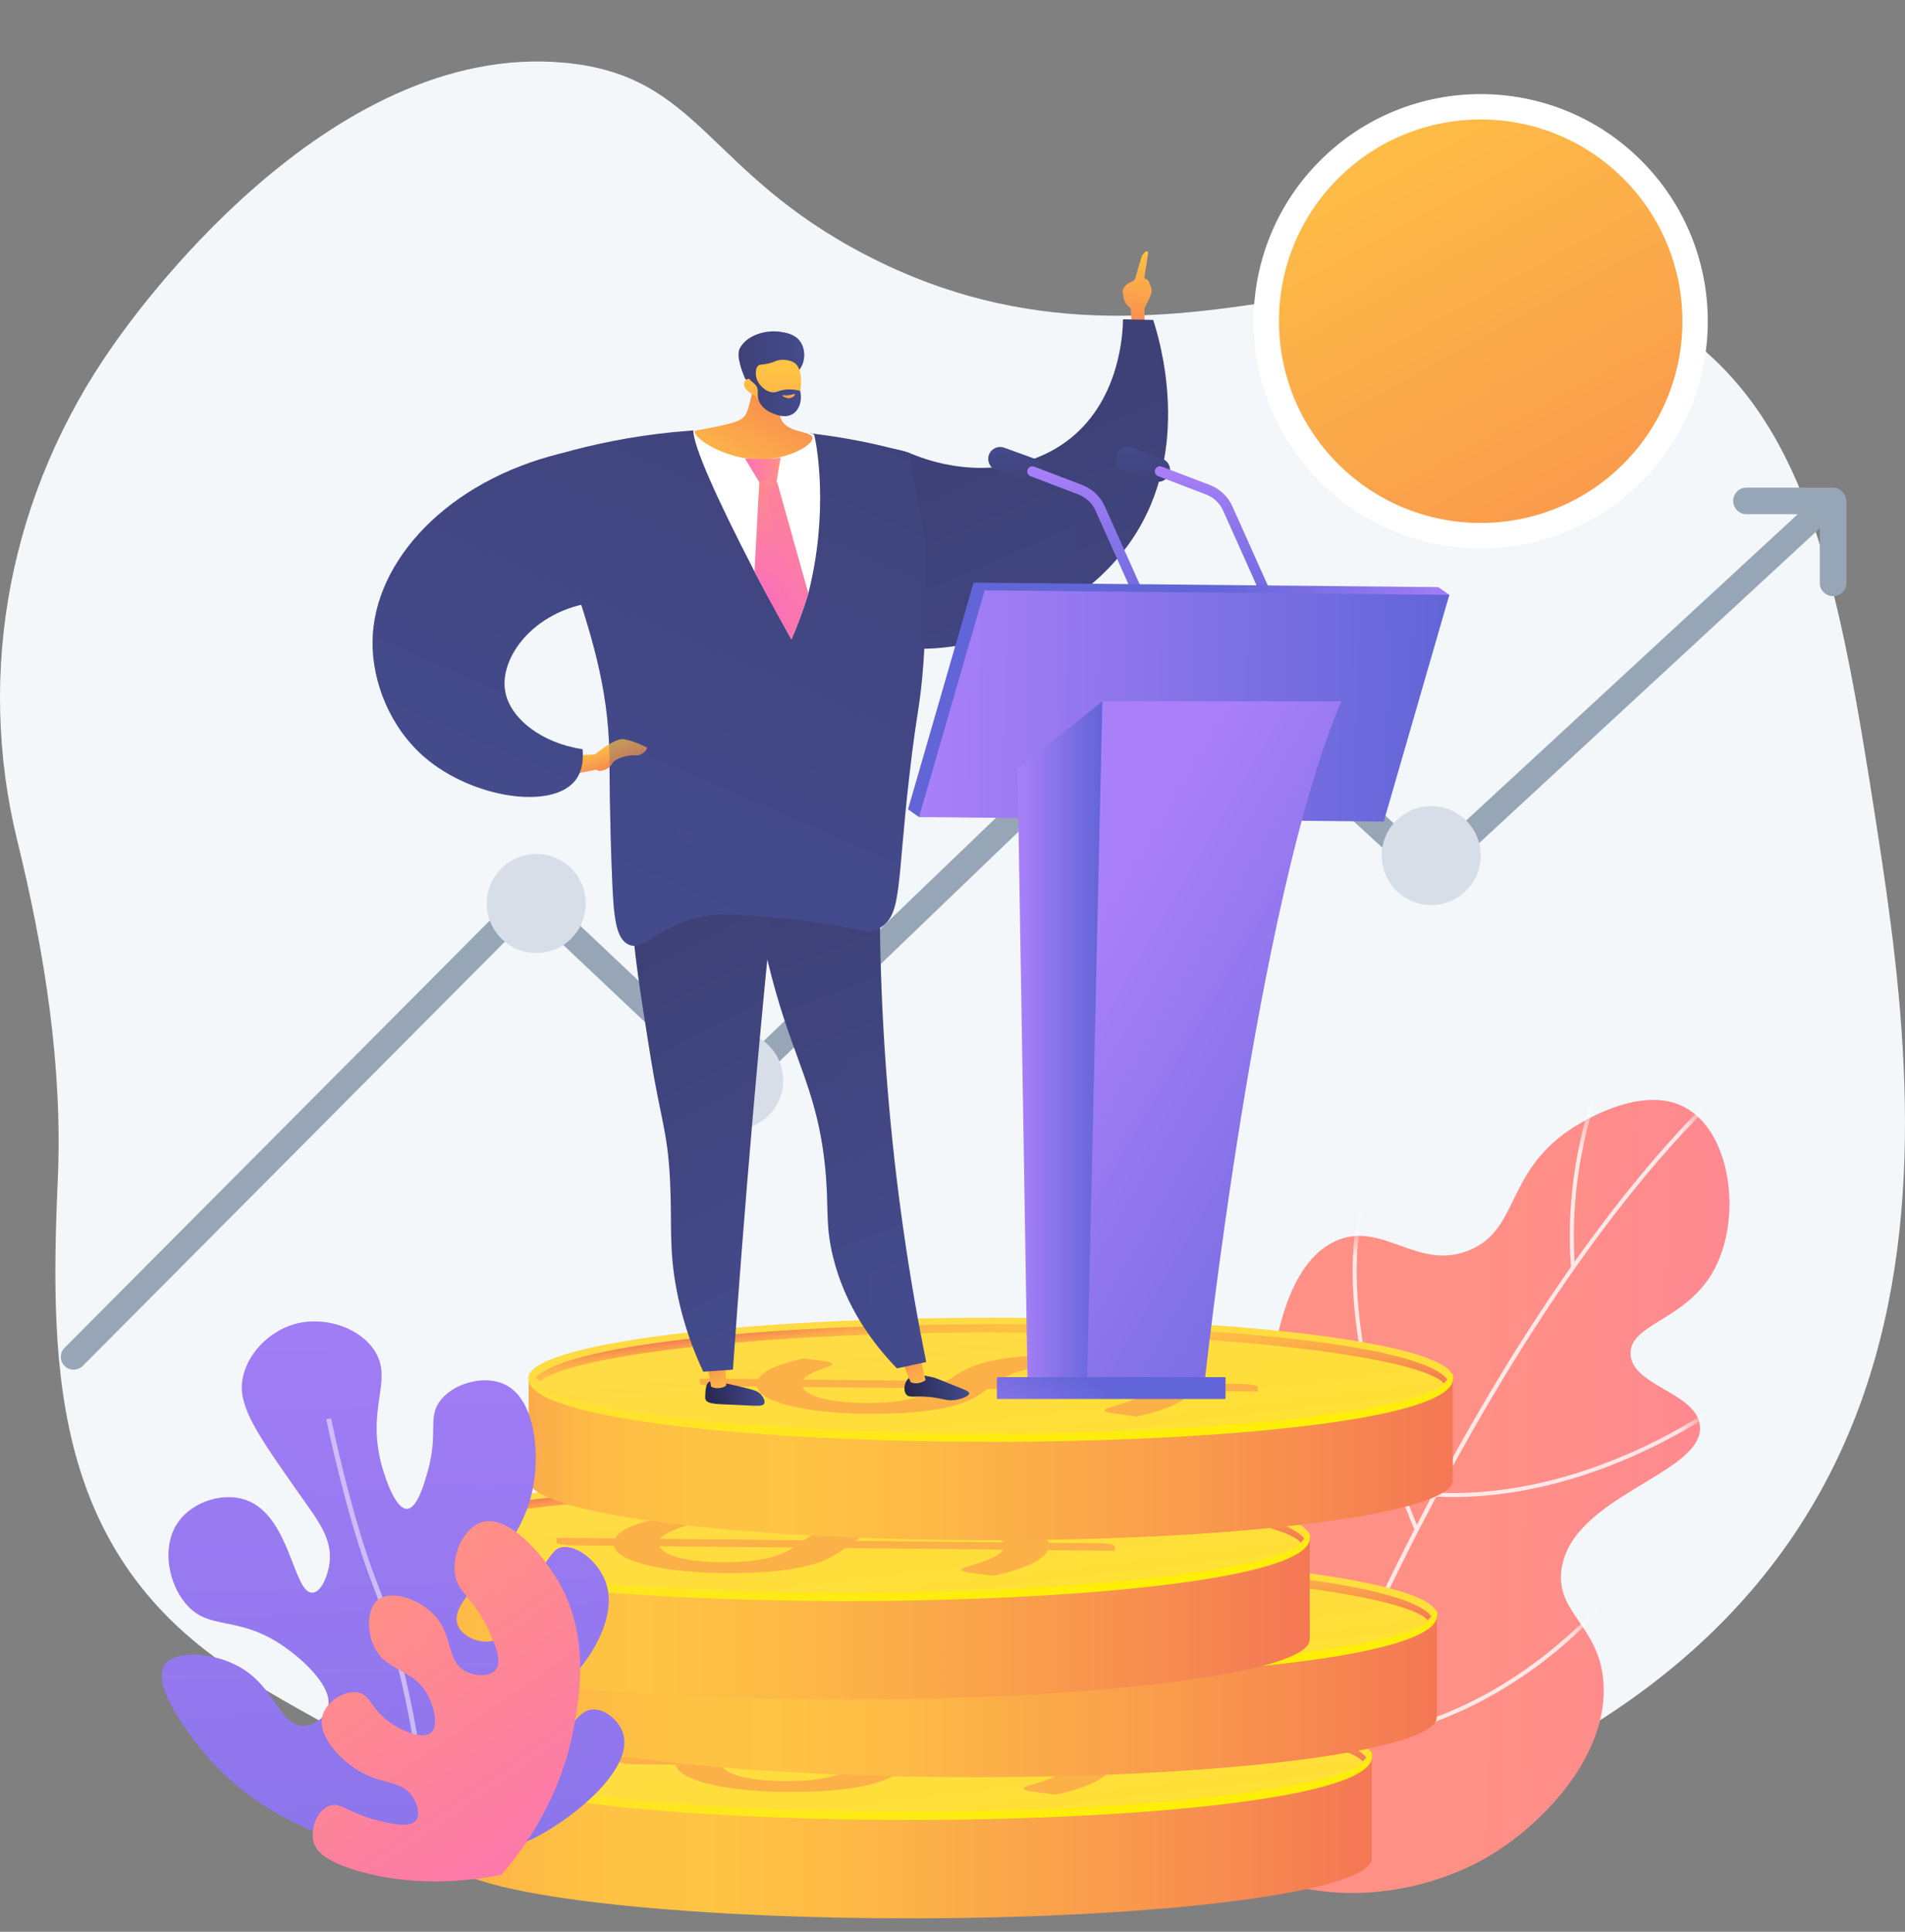 <svg width="72" height="73" viewBox="0 0 72 73" fill="none" xmlns="http://www.w3.org/2000/svg">
<rect x="0" y="0" width="72" height="73" fill="#808080" stroke="none"/>
<path d="M70.941 31.298C69.522 22.144 68.382 15.818 63.257 12.351C54.612 6.504 44.956 15.996 32.71 9.627C26.68 6.491 26.454 2.855 21.348 2.372C12.313 1.519 4.914 12.142 4.273 13.053C0.378 18.589 -0.924 25.339 0.655 31.774C1.681 35.954 2.374 40.279 2.184 44.575C1.853 52.05 2.044 59.027 9.406 63.485C15.98 67.465 24.253 70.976 32.145 71.59C37.509 72.008 43.524 71.332 48.694 69.956C75.04 62.944 72.892 43.885 70.941 31.298L70.941 31.298Z" fill="#F4F7FA"/>
<path d="M45.586 69.528C42.014 66.313 42.073 60.214 44.096 58.768C45.149 58.017 46.297 58.835 47.28 57.906C48.369 56.876 47.498 55.362 47.961 52.273C48.2 50.677 48.635 47.782 50.433 46.919C52.216 46.064 53.562 48.06 55.532 47.245C57.394 46.475 56.898 44.398 59.242 42.752C59.46 42.598 61.934 40.905 63.686 41.848C65.466 42.807 65.871 46.148 64.71 48.116C63.654 49.904 61.616 50.032 61.627 51.144C61.638 52.369 64.117 52.614 64.249 53.872C64.44 55.689 59.401 56.501 59.017 59.307C58.791 60.957 60.432 61.416 60.601 63.543C60.82 66.289 58.355 68.895 56.312 70.119C53.35 71.893 48.682 72.314 45.586 69.528V69.528Z" fill="url(#paint0_linear_225_17671)"/>
<mask id="mask0_225_17671" style="mask-type:luminance" maskUnits="userSpaceOnUse" x="42" y="41" width="24" height="31">
<path d="M45.586 69.528C42.014 66.313 42.073 60.214 44.096 58.768C45.149 58.017 46.297 58.835 47.28 57.906C48.369 56.876 47.498 55.362 47.961 52.273C48.2 50.677 48.635 47.782 50.433 46.919C52.216 46.064 53.562 48.06 55.532 47.245C57.394 46.475 56.898 44.398 59.242 42.752C59.46 42.598 61.934 40.905 63.686 41.848C65.466 42.807 65.871 46.148 64.71 48.116C63.654 49.904 61.616 50.032 61.627 51.144C61.638 52.369 64.117 52.614 64.249 53.872C64.44 55.689 59.401 56.501 59.017 59.307C58.791 60.957 60.432 61.416 60.601 63.543C60.82 66.289 58.355 68.895 56.312 70.119C53.35 71.893 48.682 72.314 45.586 69.528V69.528Z" fill="white"/>
</mask>
<g mask="url(#mask0_225_17671)">
<g style="mix-blend-mode:soft-light" opacity="0.8">
<path d="M47.302 72.351L47.159 72.298C49.2 66.764 51.435 61.663 53.801 57.136C55.695 53.513 57.676 50.248 59.69 47.431C63.122 42.632 65.494 40.772 65.517 40.754L65.611 40.874C65.587 40.892 63.228 42.743 59.807 47.529C56.65 51.947 51.918 59.839 47.301 72.351L47.302 72.351Z" fill="white"/>
<path d="M59.377 47.903C59.016 43.196 60.917 39.583 60.937 39.547L61.071 39.619C61.052 39.654 59.171 43.23 59.529 47.892L59.377 47.903H59.377Z" fill="white"/>
<path d="M53.449 57.778C51.48 53.026 51.098 49.761 51.125 47.858C51.155 45.786 51.648 44.854 51.669 44.816L51.803 44.888C51.798 44.897 51.304 45.837 51.277 47.878C51.253 49.764 51.634 53.002 53.59 57.719L53.449 57.778H53.449Z" fill="white"/>
<path d="M49.001 67.643C43.779 60.322 44.104 55.031 44.108 54.978L44.26 54.989C44.259 55.002 44.178 56.374 44.775 58.659C45.3 60.671 46.48 63.847 49.125 67.554L49.001 67.643H49.001Z" fill="white"/>
<path d="M55.839 56.541C55.313 56.575 54.776 56.582 54.23 56.555L54.238 56.403C57.803 56.58 61.016 55.299 63.085 54.193C65.327 52.993 66.741 51.738 66.755 51.725L66.856 51.839C66.843 51.852 65.414 53.119 63.156 54.327C61.387 55.273 58.785 56.346 55.839 56.541H55.839Z" fill="white"/>
<path d="M50.704 65.817C50.419 65.835 50.131 65.844 49.837 65.843L49.838 65.691C53.559 65.712 56.541 63.993 58.387 62.547C60.389 60.979 61.523 59.388 61.534 59.372L61.658 59.46C61.647 59.476 60.5 61.086 58.481 62.667C56.761 64.014 54.065 65.595 50.704 65.817L50.704 65.817Z" fill="white"/>
</g>
</g>
<path d="M69.285 18.427H65.991C65.723 18.427 65.507 18.661 65.507 18.928C65.507 19.196 65.723 19.43 65.991 19.43H67.947L53.992 32.319L45.204 24.267C45.015 24.095 44.725 24.098 44.541 24.275L27.715 40.442L20.409 33.546C20.218 33.366 19.918 33.37 19.733 33.557L2.44 50.933C2.251 51.123 2.252 51.429 2.442 51.618C2.536 51.712 2.66 51.759 2.784 51.759C2.907 51.759 3.032 51.712 3.127 51.617L20.087 34.575L27.385 41.463C27.573 41.64 27.867 41.639 28.053 41.46L44.885 25.288L53.667 33.334C53.852 33.504 54.127 33.503 54.312 33.332L68.781 19.959V22.045C68.781 22.313 69.015 22.529 69.282 22.529C69.55 22.529 69.784 22.313 69.784 22.045V18.944C69.784 18.677 69.553 18.427 69.286 18.427L69.285 18.427Z" fill="#97A6B7"/>
<path d="M20.269 36.013C21.302 36.013 22.14 35.175 22.14 34.142C22.14 33.109 21.302 32.271 20.269 32.271C19.236 32.271 18.398 33.109 18.398 34.142C18.398 35.175 19.236 36.013 20.269 36.013Z" fill="#D8DEE8"/>
<path d="M29.053 42.151C29.784 41.42 29.784 40.236 29.053 39.505C28.322 38.774 27.138 38.774 26.407 39.505C25.677 40.236 25.677 41.42 26.407 42.151C27.138 42.881 28.322 42.881 29.053 42.151Z" fill="#D8DEE8"/>
<path d="M44.978 26.905C46.011 26.905 46.849 26.067 46.849 25.034C46.849 24.001 46.011 23.163 44.978 23.163C43.944 23.163 43.107 24.001 43.107 25.034C43.107 26.067 43.944 26.905 44.978 26.905Z" fill="#D8DEE8"/>
<path d="M55.416 33.654C56.146 32.923 56.146 31.739 55.416 31.008C54.685 30.277 53.501 30.277 52.77 31.008C52.039 31.738 52.039 32.923 52.77 33.654C53.501 34.384 54.685 34.384 55.416 33.654Z" fill="#D8DEE8"/>
<path d="M16.916 66.353V70.226C16.916 71.478 24.735 72.492 34.38 72.492C44.026 72.492 51.844 71.478 51.844 70.226V66.353H16.916Z" fill="url(#paint1_linear_225_17671)"/>
<path d="M34.38 68.619C44.025 68.619 51.844 67.604 51.844 66.353C51.844 65.101 44.025 64.086 34.38 64.086C24.735 64.086 16.916 65.101 16.916 66.353C16.916 67.604 24.735 68.619 34.38 68.619Z" fill="url(#paint2_linear_225_17671)"/>
<path d="M34.38 68.775C25.838 68.775 16.906 67.959 16.906 66.386C16.906 66.299 16.937 66.147 17.023 66.147C17.109 66.147 17.072 66.266 17.072 66.353C17.072 67.351 24.18 68.462 34.38 68.462C44.579 68.462 51.687 67.351 51.687 66.353C51.687 66.266 51.702 66.185 51.788 66.185C51.874 66.185 51.854 66.301 51.854 66.387C51.854 67.961 42.921 68.775 34.38 68.775H34.38Z" fill="url(#paint3_linear_225_17671)"/>
<path d="M32.73 66.479C32.901 66.36 33.084 66.243 33.279 66.128C33.472 66.012 33.724 65.908 34.029 65.815C34.336 65.722 34.719 65.646 35.18 65.587C35.641 65.529 36.217 65.498 36.904 65.494C37.579 65.491 38.212 65.512 38.805 65.559C39.396 65.605 39.918 65.674 40.368 65.766C40.817 65.857 41.183 65.971 41.466 66.106C41.746 66.241 41.913 66.396 41.967 66.571L43.934 66.591C44.076 66.591 44.202 66.603 44.31 66.626C44.42 66.648 44.474 66.676 44.474 66.711L44.475 66.873L41.947 66.848C41.858 67.047 41.632 67.228 41.269 67.393C40.907 67.557 40.446 67.7 39.883 67.82L38.962 67.692C38.88 67.68 38.812 67.664 38.759 67.644C38.706 67.625 38.68 67.604 38.68 67.581C38.68 67.55 38.751 67.514 38.893 67.474C39.036 67.434 39.197 67.385 39.375 67.326C39.554 67.267 39.73 67.198 39.903 67.117C40.074 67.037 40.189 66.941 40.249 66.83L34.282 66.771C34.125 66.886 33.948 66.999 33.755 67.111C33.56 67.222 33.302 67.322 32.981 67.411C32.659 67.501 32.259 67.573 31.78 67.628C31.299 67.684 30.698 67.713 29.97 67.717C29.423 67.72 28.891 67.699 28.369 67.655C27.848 67.611 27.385 67.545 26.98 67.457C26.576 67.369 26.244 67.26 25.983 67.13C25.725 67.001 25.579 66.852 25.549 66.684L23.93 66.667C23.788 66.666 23.662 66.655 23.548 66.633C23.436 66.612 23.379 66.583 23.379 66.547L23.378 66.385L25.592 66.406C25.69 66.236 25.89 66.087 26.197 65.961C26.504 65.834 26.878 65.722 27.32 65.623L28.061 65.725C28.287 65.756 28.398 65.793 28.399 65.836C28.399 65.859 28.353 65.887 28.26 65.921C28.165 65.955 28.055 65.996 27.928 66.043C27.802 66.09 27.678 66.146 27.559 66.209C27.439 66.273 27.349 66.345 27.289 66.425L32.729 66.479L32.73 66.479ZM27.269 66.7C27.314 66.806 27.413 66.897 27.563 66.974C27.713 67.051 27.901 67.114 28.126 67.164C28.351 67.213 28.604 67.25 28.884 67.273C29.165 67.296 29.46 67.307 29.767 67.306C30.125 67.304 30.438 67.288 30.705 67.259C30.97 67.23 31.204 67.19 31.407 67.14C31.608 67.09 31.785 67.032 31.935 66.966C32.084 66.9 32.218 66.828 32.338 66.751L27.269 66.699L27.269 66.7ZM40.259 66.555C40.215 66.447 40.106 66.353 39.937 66.272C39.769 66.191 39.553 66.123 39.291 66.068C39.029 66.013 38.723 65.972 38.374 65.945C38.026 65.918 37.642 65.905 37.221 65.907C36.848 65.909 36.525 65.926 36.256 65.957C35.987 65.989 35.753 66.031 35.554 66.085C35.357 66.138 35.187 66.2 35.05 66.271C34.911 66.342 34.782 66.418 34.663 66.499L40.259 66.555Z" fill="#FCB048"/>
<path d="M34.383 64.332C26.596 64.332 18.488 65.017 17.191 66.343C17.242 66.39 17.289 66.44 17.333 66.492C18.426 65.571 25.12 64.644 34.383 64.644C43.644 64.644 50.684 65.62 51.508 66.563C51.549 66.512 51.592 66.462 51.639 66.415C50.568 65.042 42.308 64.331 34.383 64.331L34.383 64.332Z" fill="url(#paint4_linear_225_17671)"/>
<path d="M19.377 61.016V64.89C19.377 66.142 27.195 67.156 36.84 67.156C46.486 67.156 54.304 66.142 54.304 64.89V61.016H19.377Z" fill="url(#paint5_linear_225_17671)"/>
<path d="M36.84 63.283C46.485 63.283 54.304 62.268 54.304 61.016C54.304 59.765 46.485 58.75 36.84 58.75C27.195 58.75 19.377 59.765 19.377 61.016C19.377 62.268 27.195 63.283 36.84 63.283Z" fill="url(#paint6_linear_225_17671)"/>
<path d="M36.84 63.439C28.298 63.439 19.366 62.623 19.366 61.05C19.366 60.963 19.397 60.811 19.484 60.811C19.57 60.811 19.533 60.93 19.533 61.016C19.533 62.014 26.641 63.126 36.84 63.126C47.04 63.126 54.148 62.014 54.148 61.016C54.148 60.93 54.162 60.849 54.249 60.849C54.335 60.849 54.314 60.965 54.314 61.051C54.314 62.624 45.382 63.439 36.84 63.439H36.84Z" fill="url(#paint7_linear_225_17671)"/>
<path d="M35.19 61.143C35.361 61.024 35.544 60.907 35.739 60.792C35.932 60.676 36.184 60.572 36.489 60.479C36.795 60.386 37.179 60.31 37.64 60.251C38.101 60.193 38.677 60.161 39.364 60.158C40.039 60.155 40.672 60.176 41.265 60.223C41.856 60.269 42.378 60.338 42.828 60.43C43.277 60.522 43.643 60.635 43.926 60.77C44.206 60.905 44.373 61.06 44.427 61.235L46.394 61.255C46.536 61.256 46.662 61.267 46.77 61.29C46.88 61.312 46.934 61.34 46.934 61.375L46.934 61.537L44.407 61.512C44.318 61.711 44.092 61.892 43.729 62.057C43.367 62.221 42.906 62.364 42.343 62.484L41.422 62.356C41.34 62.344 41.272 62.328 41.219 62.308C41.166 62.289 41.14 62.268 41.14 62.245C41.14 62.214 41.211 62.178 41.353 62.138C41.496 62.098 41.657 62.049 41.835 61.99C42.014 61.931 42.189 61.861 42.363 61.781C42.534 61.701 42.649 61.605 42.709 61.494L36.742 61.435C36.585 61.55 36.408 61.663 36.215 61.775C36.02 61.886 35.762 61.986 35.441 62.075C35.12 62.164 34.719 62.237 34.24 62.292C33.76 62.348 33.158 62.377 32.43 62.381C31.883 62.384 31.351 62.363 30.829 62.319C30.308 62.275 29.845 62.209 29.44 62.121C29.035 62.033 28.704 61.924 28.443 61.795C28.185 61.665 28.04 61.516 28.009 61.348L26.39 61.331C26.248 61.33 26.122 61.319 26.008 61.297C25.896 61.276 25.839 61.247 25.839 61.211L25.838 61.049L28.052 61.071C28.15 60.9 28.35 60.751 28.657 60.625C28.964 60.498 29.338 60.386 29.78 60.287L30.521 60.389C30.747 60.42 30.858 60.458 30.859 60.5C30.859 60.523 30.813 60.551 30.72 60.585C30.625 60.619 30.515 60.66 30.388 60.707C30.262 60.755 30.137 60.81 30.019 60.873C29.898 60.937 29.809 61.009 29.749 61.089L35.189 61.144L35.19 61.143ZM29.729 61.364C29.774 61.47 29.873 61.561 30.023 61.638C30.173 61.715 30.36 61.778 30.586 61.828C30.811 61.878 31.064 61.914 31.343 61.937C31.625 61.96 31.92 61.971 32.227 61.97C32.585 61.968 32.898 61.952 33.165 61.923C33.43 61.894 33.664 61.855 33.867 61.804C34.068 61.754 34.245 61.696 34.395 61.63C34.544 61.564 34.677 61.492 34.798 61.415L29.729 61.363L29.729 61.364ZM42.719 61.219C42.675 61.111 42.566 61.017 42.397 60.936C42.229 60.855 42.013 60.787 41.751 60.732C41.489 60.677 41.183 60.636 40.834 60.609C40.486 60.582 40.102 60.569 39.681 60.571C39.308 60.573 38.985 60.59 38.716 60.621C38.447 60.653 38.213 60.696 38.014 60.749C37.817 60.802 37.647 60.864 37.51 60.935C37.371 61.006 37.242 61.082 37.124 61.163L42.719 61.219H42.719Z" fill="#FCB048"/>
<path d="M36.842 58.995C29.055 58.995 20.948 59.68 19.651 61.007C19.701 61.053 19.749 61.103 19.793 61.156C20.886 60.235 27.581 59.308 36.842 59.308C46.104 59.308 53.144 60.283 53.968 61.227C54.009 61.175 54.052 61.126 54.099 61.079C53.028 59.705 44.768 58.995 36.843 58.995L36.842 58.995Z" fill="url(#paint8_linear_225_17671)"/>
<path d="M14.573 58.081V61.954C14.573 63.206 22.392 64.221 32.037 64.221C41.682 64.221 49.501 63.206 49.501 61.954V58.081H14.573Z" fill="url(#paint9_linear_225_17671)"/>
<path d="M32.037 60.347C41.682 60.347 49.501 59.332 49.501 58.081C49.501 56.829 41.682 55.815 32.037 55.815C22.392 55.815 14.573 56.829 14.573 58.081C14.573 59.332 22.392 60.347 32.037 60.347Z" fill="url(#paint10_linear_225_17671)"/>
<path d="M32.036 60.504C23.495 60.504 14.562 59.688 14.562 58.114C14.562 58.028 14.593 57.876 14.68 57.876C14.766 57.876 14.729 57.995 14.729 58.081C14.729 59.079 21.837 60.191 32.036 60.191C42.236 60.191 49.344 59.079 49.344 58.081C49.344 57.994 49.359 57.913 49.445 57.913C49.531 57.913 49.511 58.029 49.511 58.115C49.511 59.689 40.578 60.503 32.036 60.503V60.504Z" fill="url(#paint11_linear_225_17671)"/>
<path d="M30.386 58.207C30.558 58.089 30.74 57.972 30.935 57.856C31.128 57.741 31.38 57.637 31.685 57.544C31.992 57.45 32.376 57.375 32.837 57.316C33.297 57.257 33.873 57.226 34.561 57.223C35.236 57.219 35.869 57.241 36.462 57.287C37.053 57.333 37.574 57.402 38.025 57.494C38.473 57.586 38.839 57.7 39.122 57.834C39.402 57.97 39.569 58.125 39.623 58.3L41.59 58.319C41.733 58.32 41.859 58.332 41.967 58.354C42.077 58.377 42.13 58.405 42.13 58.439L42.131 58.601L39.603 58.577C39.514 58.775 39.288 58.957 38.925 59.121C38.564 59.286 38.102 59.428 37.539 59.549L36.618 59.421C36.536 59.408 36.468 59.392 36.415 59.372C36.362 59.353 36.336 59.332 36.336 59.309C36.336 59.278 36.407 59.242 36.55 59.203C36.692 59.163 36.853 59.113 37.032 59.054C37.21 58.995 37.386 58.926 37.559 58.846C37.731 58.766 37.846 58.67 37.905 58.558L31.939 58.499C31.782 58.614 31.605 58.728 31.412 58.839C31.216 58.95 30.959 59.051 30.638 59.14C30.316 59.229 29.916 59.301 29.437 59.357C28.956 59.412 28.355 59.442 27.627 59.445C27.08 59.448 26.547 59.427 26.026 59.383C25.505 59.339 25.041 59.273 24.637 59.185C24.232 59.097 23.9 58.988 23.64 58.859C23.381 58.729 23.236 58.58 23.206 58.412L21.587 58.395C21.445 58.394 21.318 58.383 21.205 58.362C21.093 58.34 21.036 58.311 21.036 58.275L21.035 58.113L23.249 58.134C23.347 57.964 23.547 57.815 23.854 57.689C24.16 57.562 24.535 57.45 24.977 57.351L25.718 57.453C25.944 57.484 26.055 57.521 26.055 57.564C26.055 57.587 26.01 57.615 25.917 57.649C25.822 57.683 25.712 57.724 25.584 57.771C25.458 57.818 25.334 57.874 25.216 57.937C25.095 58.001 25.006 58.073 24.946 58.153L30.386 58.207H30.386ZM24.926 58.428C24.97 58.535 25.069 58.626 25.22 58.703C25.37 58.78 25.557 58.843 25.782 58.892C26.008 58.942 26.26 58.978 26.54 59.002C26.822 59.025 27.116 59.036 27.424 59.034C27.782 59.032 28.095 59.017 28.362 58.988C28.627 58.958 28.861 58.919 29.063 58.869C29.264 58.819 29.442 58.761 29.591 58.694C29.741 58.628 29.874 58.556 29.994 58.479L24.925 58.428L24.926 58.428ZM37.915 58.283C37.871 58.176 37.763 58.081 37.594 58.001C37.425 57.92 37.209 57.852 36.947 57.796C36.685 57.741 36.38 57.7 36.03 57.673C35.683 57.646 35.298 57.634 34.878 57.636C34.505 57.638 34.181 57.654 33.912 57.686C33.644 57.718 33.41 57.76 33.211 57.813C33.013 57.867 32.843 57.929 32.707 58C32.568 58.071 32.438 58.147 32.32 58.227L37.915 58.283V58.283Z" fill="#FCB048"/>
<path d="M32.039 56.06C24.252 56.06 16.145 56.745 14.848 58.072C14.898 58.119 14.945 58.169 14.989 58.221C16.082 57.3 22.777 56.373 32.039 56.373C41.301 56.373 48.341 57.348 49.165 58.292C49.205 58.24 49.249 58.191 49.296 58.144C48.224 56.771 39.965 56.06 32.039 56.06H32.039Z" fill="url(#paint12_linear_225_17671)"/>
<path d="M19.98 52.063V55.936C19.98 57.188 27.799 58.203 37.444 58.203C47.09 58.203 54.908 57.188 54.908 55.936V52.063H19.98Z" fill="url(#paint13_linear_225_17671)"/>
<path d="M37.444 54.329C47.089 54.329 54.908 53.314 54.908 52.063C54.908 50.811 47.089 49.796 37.444 49.796C27.799 49.796 19.98 50.811 19.98 52.063C19.98 53.314 27.799 54.329 37.444 54.329Z" fill="url(#paint14_linear_225_17671)"/>
<path d="M37.444 54.485C28.902 54.485 19.97 53.669 19.97 52.096C19.97 52.009 20.001 51.858 20.087 51.858C20.174 51.858 20.137 51.977 20.137 52.063C20.137 53.061 27.244 54.173 37.444 54.173C47.643 54.173 54.751 53.061 54.751 52.063C54.751 51.976 54.766 51.895 54.852 51.895C54.939 51.895 54.918 52.011 54.918 52.097C54.918 53.671 45.986 54.485 37.444 54.485H37.444Z" fill="url(#paint15_linear_225_17671)"/>
<path d="M35.794 52.189C35.965 52.071 36.147 51.954 36.342 51.838C36.536 51.723 36.788 51.618 37.093 51.525C37.399 51.432 37.783 51.356 38.244 51.297C38.705 51.239 39.28 51.208 39.968 51.204C40.643 51.201 41.276 51.222 41.869 51.269C42.46 51.315 42.981 51.384 43.432 51.475C43.88 51.567 44.247 51.681 44.529 51.816C44.809 51.951 44.977 52.106 45.031 52.281L46.997 52.301C47.14 52.302 47.266 52.313 47.374 52.336C47.484 52.358 47.537 52.386 47.537 52.421L47.538 52.583L45.01 52.558C44.922 52.757 44.696 52.938 44.332 53.103C43.971 53.267 43.509 53.41 42.946 53.53L42.026 53.402C41.943 53.39 41.875 53.374 41.822 53.354C41.769 53.335 41.744 53.314 41.743 53.291C41.743 53.26 41.814 53.224 41.957 53.184C42.099 53.144 42.26 53.095 42.439 53.036C42.618 52.977 42.793 52.908 42.967 52.827C43.138 52.747 43.253 52.651 43.313 52.54L37.346 52.48C37.189 52.596 37.012 52.709 36.819 52.821C36.624 52.932 36.366 53.032 36.045 53.121C35.723 53.21 35.323 53.283 34.844 53.338C34.364 53.394 33.762 53.423 33.034 53.427C32.487 53.43 31.955 53.409 31.433 53.365C30.912 53.321 30.449 53.255 30.044 53.167C29.639 53.079 29.308 52.97 29.047 52.841C28.789 52.711 28.643 52.562 28.613 52.394L26.994 52.377C26.852 52.376 26.726 52.365 26.612 52.344C26.5 52.322 26.443 52.293 26.443 52.257L26.442 52.095L28.656 52.116C28.754 51.946 28.954 51.797 29.261 51.671C29.568 51.544 29.942 51.431 30.384 51.333L31.125 51.435C31.351 51.466 31.462 51.503 31.463 51.546C31.463 51.569 31.417 51.597 31.324 51.631C31.229 51.665 31.119 51.706 30.992 51.753C30.866 51.8 30.741 51.855 30.623 51.919C30.503 51.983 30.413 52.055 30.353 52.135L35.793 52.189L35.794 52.189ZM30.333 52.41C30.377 52.516 30.477 52.608 30.627 52.684C30.777 52.761 30.964 52.824 31.189 52.874C31.414 52.924 31.667 52.96 31.947 52.983C32.229 53.006 32.523 53.017 32.831 53.016C33.189 53.014 33.502 52.998 33.769 52.969C34.034 52.94 34.268 52.901 34.47 52.85C34.671 52.8 34.849 52.742 34.998 52.676C35.148 52.61 35.281 52.538 35.401 52.461L30.332 52.41L30.333 52.41ZM43.323 52.265C43.278 52.157 43.17 52.063 43.001 51.982C42.832 51.901 42.616 51.833 42.355 51.778C42.093 51.723 41.787 51.682 41.438 51.655C41.09 51.628 40.706 51.615 40.285 51.617C39.912 51.619 39.588 51.636 39.319 51.668C39.051 51.699 38.817 51.742 38.618 51.795C38.42 51.848 38.251 51.91 38.114 51.981C37.975 52.052 37.846 52.128 37.727 52.209L43.323 52.265Z" fill="#FCB048"/>
<path d="M37.446 50.042C29.66 50.042 21.552 50.727 20.255 52.053C20.305 52.1 20.353 52.15 20.397 52.203C21.49 51.282 28.184 50.355 37.446 50.355C46.708 50.355 53.748 51.33 54.572 52.274C54.613 52.222 54.656 52.172 54.703 52.126C53.632 50.752 45.372 50.042 37.447 50.042H37.446Z" fill="url(#paint16_linear_225_17671)"/>
<path d="M42.783 12.325L42.737 11.654C42.737 11.654 42.497 11.481 42.461 11.238L42.426 10.995C42.426 10.995 42.455 10.769 42.769 10.65C42.841 10.623 42.897 10.567 42.917 10.493C42.979 10.274 43.107 9.825 43.143 9.711C43.167 9.636 43.234 9.564 43.296 9.51C43.339 9.474 43.403 9.508 43.395 9.564L43.246 10.517C43.246 10.517 43.452 10.553 43.446 10.737C43.446 10.737 43.563 10.905 43.513 11.082C43.462 11.259 43.258 11.65 43.258 11.65L43.256 12.336L42.783 12.325V12.325Z" fill="url(#paint17_linear_225_17671)"/>
<path d="M30.944 18.905C31.124 18.177 31.616 17.564 32.286 17.225C32.956 16.887 33.739 16.857 34.433 17.143C36.589 18.032 38.911 17.807 40.461 16.562C42.365 15.034 42.438 12.503 42.444 12.066C42.824 12.073 43.204 12.081 43.584 12.089C43.804 12.76 45.122 16.991 42.752 20.431C39.983 24.452 33.457 25.723 31.393 23.262C30.461 22.15 30.565 20.428 30.943 18.905L30.944 18.905Z" fill="url(#paint18_linear_225_17671)"/>
<path d="M26.782 52.23C26.667 52.336 26.66 52.584 26.655 52.746C26.653 52.818 26.652 52.854 26.661 52.879C26.731 53.061 27.092 53.059 27.659 53.082C28.555 53.118 28.825 53.172 28.886 53.036C28.944 52.907 28.773 52.714 28.754 52.692C28.651 52.578 28.531 52.541 28.299 52.48C27.87 52.367 27.582 52.309 27.495 52.291C26.949 52.18 26.858 52.16 26.782 52.23L26.782 52.23Z" fill="url(#paint19_linear_225_17671)"/>
<path d="M27.411 51.336L27.446 52.357C27.418 52.404 27.108 52.535 26.875 52.396L26.7 51.386L27.411 51.336Z" fill="url(#paint20_linear_225_17671)"/>
<path d="M34.333 52.089C34.179 52.242 34.129 52.536 34.248 52.689C34.365 52.839 34.558 52.741 35.087 52.785C35.655 52.833 35.796 52.975 36.188 52.889C36.346 52.854 36.627 52.764 36.628 52.653C36.629 52.574 36.49 52.526 36.03 52.344C35.377 52.086 35.381 52.074 35.241 52.043C34.889 51.965 34.536 51.887 34.333 52.089Z" fill="url(#paint21_linear_225_17671)"/>
<path d="M34.747 51.182L34.981 52.145C34.956 52.195 34.658 52.349 34.415 52.228L34.041 51.285L34.746 51.182H34.747Z" fill="url(#paint22_linear_225_17671)"/>
<path d="M33.323 30.284C33.194 33.472 33.22 37.066 33.534 40.986C33.844 44.86 34.38 48.374 35.006 51.472C34.637 51.551 34.268 51.629 33.899 51.708C33.022 50.798 31.931 49.382 31.472 47.438C31.186 46.232 31.335 45.628 31.192 44.156C30.965 41.811 30.317 40.554 29.68 38.639C29.108 36.918 28.457 34.403 28.214 31.074C29.917 30.811 31.62 30.547 33.323 30.284Z" fill="url(#paint23_linear_225_17671)"/>
<path style="mix-blend-mode:multiply" opacity="0.3" d="M32.813 45.184C32.407 43.575 31.625 43.15 31.597 41.632C31.577 40.557 31.963 40.47 31.938 39.442C31.899 37.883 30.986 37.065 30.527 36.085C30.042 35.049 29.856 33.385 31.162 30.618C30.18 30.77 29.197 30.922 28.214 31.074C28.457 34.403 29.108 36.918 29.68 38.639C30.317 40.554 30.965 41.811 31.192 44.155C31.335 45.628 31.186 46.232 31.472 47.438C31.931 49.382 33.022 50.798 33.899 51.708C33.993 51.688 34.087 51.668 34.18 51.648C33.233 50.517 32.898 49.506 32.813 48.687C32.675 47.353 33.223 46.805 32.813 45.184Z" fill="url(#paint24_linear_225_17671)"/>
<path d="M29.637 30.084C29.198 34.124 28.794 38.242 28.431 42.435C28.159 45.582 27.916 48.69 27.701 51.758C27.327 51.784 26.953 51.81 26.58 51.836C26.256 51.149 25.834 50.102 25.578 48.775C25.266 47.163 25.408 46.224 25.322 44.566C25.226 42.707 24.964 42.289 24.586 39.931C23.82 35.143 23.436 32.75 24.652 31.339C25.046 30.88 26.267 29.744 29.637 30.084V30.084Z" fill="url(#paint25_linear_225_17671)"/>
<path style="mix-blend-mode:multiply" opacity="0.3" d="M44.133 16.175C43.915 16.619 43.657 16.951 43.397 17.202C42.456 18.108 41.032 18.441 40.699 19.78C40.532 20.449 40.774 20.818 40.434 21.207C39.951 21.758 39.156 21.367 37.972 21.705C36.922 22.006 36.613 22.581 35.979 22.946C35.119 23.441 33.617 23.573 30.799 22.058C30.911 22.503 31.1 22.912 31.393 23.261C33.457 25.722 39.983 24.451 42.752 20.431C43.706 19.046 44.062 17.533 44.133 16.175L44.133 16.175Z" fill="url(#paint26_linear_225_17671)"/>
<path d="M19.953 17.521C21.973 16.836 25.055 16.077 28.823 16.233C31.007 16.323 32.884 16.697 34.371 17.114C34.572 18.238 34.773 19.363 34.974 20.488C35.02 21.615 35.035 23.143 34.909 24.948C34.782 26.752 34.658 26.779 34.368 29.327C33.894 33.48 34.092 34.565 33.258 35.064C32.715 35.389 32.518 34.997 29.748 34.722C27.89 34.538 26.942 34.452 26.001 34.771C24.72 35.204 24.291 35.932 23.763 35.695C23.256 35.468 23.192 34.593 23.13 33.068C23.036 30.715 23.042 29.115 23.033 28.543C22.993 25.916 22.328 23.91 21.476 21.341C20.943 19.735 20.382 18.434 19.953 17.52L19.953 17.521Z" fill="url(#paint27_linear_225_17671)"/>
<path d="M21.817 28.545L22.485 28.508C22.485 28.508 23.218 27.895 23.551 27.933C23.885 27.971 24.384 28.202 24.444 28.251C24.505 28.299 24.262 28.571 24.018 28.545C23.775 28.518 23.232 28.649 23.135 28.864C23.038 29.078 22.617 29.207 22.545 29.082L21.646 29.26L21.817 28.544V28.545Z" fill="url(#paint28_linear_225_17671)"/>
<path d="M22.019 28.311C22.066 28.86 21.946 29.232 21.747 29.488C20.863 30.62 17.86 30.157 16.075 28.64C14.754 27.518 14.054 25.775 14.08 24.213C14.131 21.165 16.955 18.178 21.157 17.146C21.779 19.006 22.401 20.865 23.023 22.724C20.432 22.764 18.859 24.716 19.092 26.11C19.266 27.149 20.477 28.083 22.019 28.311L22.019 28.311Z" fill="url(#paint29_linear_225_17671)"/>
<path style="mix-blend-mode:multiply" opacity="0.3" d="M32.18 33.7C30.818 33.119 30.826 31.916 29.553 31.413C27.737 30.697 25.73 32.361 25.417 31.9C25.091 31.42 27.487 29.947 27.169 28.494C26.915 27.34 25.242 27.544 24.346 25.964C23.497 24.465 24.321 23.079 23.568 22.558C23.298 22.371 22.822 22.297 21.919 22.695C22.549 24.66 23 26.394 23.033 28.543C23.042 29.115 23.036 30.715 23.13 33.068C23.191 34.593 23.256 35.468 23.763 35.695C24.291 35.932 24.72 35.204 26.001 34.771C26.942 34.453 27.89 34.538 29.747 34.722C32.518 34.997 32.714 35.389 33.257 35.064C33.611 34.853 33.779 34.535 33.891 33.925C33.336 33.984 32.747 33.942 32.18 33.7Z" fill="url(#paint30_linear_225_17671)"/>
<path d="M26.204 16.267C26.201 16.837 27.053 18.772 28.517 21.596C28.923 22.379 29.406 23.236 29.912 24.161C30.172 23.568 30.378 22.985 30.551 22.423V22.422C31.333 19.342 30.87 16.804 30.773 16.435C30.765 16.404 30.649 16.376 30.649 16.376C28.914 15.803 26.668 16.125 26.204 16.267Z" fill="white"/>
<path d="M28.573 13.63C28.544 14.29 28.442 14.81 28.353 15.165C28.252 15.572 28.188 15.675 28.111 15.757C27.993 15.881 27.82 15.98 26.861 16.165C26.34 16.265 26.274 16.258 26.26 16.308C26.191 16.554 27.549 17.479 29.011 17.351C29.905 17.274 30.739 16.81 30.704 16.542C30.668 16.271 29.774 16.368 29.536 15.869C29.37 15.523 29.601 15.056 29.866 14.673C29.654 14.218 28.786 14.085 28.574 13.63H28.573Z" fill="url(#paint31_linear_225_17671)"/>
<path d="M30.207 13.979C30.432 13.712 30.471 13.227 30.246 12.907C30.052 12.632 29.727 12.576 29.533 12.544C28.969 12.448 28.241 12.646 27.965 13.155C27.8 13.456 28.085 14.116 28.129 14.234C28.179 14.368 28.279 14.418 28.368 14.522C28.492 14.666 28.687 14.894 29.003 15.277C29.035 15.171 29.082 15.04 29.153 14.899C29.18 14.845 29.289 14.633 29.446 14.461C29.761 14.116 29.995 14.232 30.207 13.979Z" fill="url(#paint32_linear_225_17671)"/>
<path d="M28.54 14.945C28.54 14.945 28.88 15.576 29.625 15.568C30.292 15.56 30.468 14.075 30.061 13.736C29.925 13.623 29.644 13.564 29.41 13.616C29.271 13.647 29.222 13.701 28.995 13.747C28.786 13.79 28.729 13.764 28.664 13.813C28.582 13.875 28.517 14.032 28.624 14.475C28.504 14.34 28.355 14.282 28.244 14.327C28.226 14.335 28.179 14.363 28.151 14.409C28.049 14.574 28.193 14.8 28.54 14.945Z" fill="url(#paint33_linear_225_17671)"/>
<path d="M28.639 13.722C28.67 13.748 28.566 13.862 28.549 14.031C28.517 14.359 28.829 14.771 29.166 14.822C29.366 14.853 29.427 14.735 29.761 14.717C29.967 14.707 30.137 14.742 30.243 14.771C30.328 15.137 30.21 15.491 29.961 15.645C29.692 15.81 29.367 15.684 29.231 15.631C29.14 15.595 28.848 15.483 28.707 15.202C28.561 14.91 28.729 14.748 28.553 14.546C28.465 14.444 28.345 14.396 28.235 14.202C28.205 14.149 28.186 14.103 28.174 14.072C28.355 13.9 28.595 13.685 28.639 13.723V13.722Z" fill="url(#paint34_linear_225_17671)"/>
<path d="M29.994 14.892C29.994 14.892 29.847 14.959 29.599 14.932C29.587 14.931 29.574 14.933 29.572 14.94C29.565 14.963 29.718 15.077 29.867 15.043C29.973 15.02 30.059 14.925 30.047 14.9C30.041 14.889 30.017 14.889 29.994 14.892V14.892Z" fill="url(#paint35_linear_225_17671)"/>
<path d="M29.505 17.28L29.347 18.214H28.696L28.156 17.332C28.156 17.332 29.398 17.379 29.505 17.28Z" fill="url(#paint36_linear_225_17671)"/>
<path d="M28.517 21.596C28.64 21.833 28.767 22.077 28.899 22.327C29.204 22.904 29.559 23.516 29.912 24.161C30.172 23.568 30.378 22.985 30.551 22.423V22.422L29.387 18.273L29.356 18.207C29.354 18.201 29.346 18.196 29.343 18.191C29.261 18.009 28.699 18.191 28.699 18.191L28.517 21.596H28.517Z" fill="url(#paint37_linear_225_17671)"/>
<path style="mix-blend-mode:multiply" opacity="0.3" d="M28.899 22.327C29.203 22.904 29.558 23.516 29.911 24.161C30.171 23.568 30.378 22.985 30.551 22.423V22.422L29.387 18.273C29.273 18.299 29.009 18.419 29.042 18.984C29.084 19.713 29.86 20.999 29.421 21.514C29.248 21.717 29.053 22.017 28.899 22.327Z" fill="url(#paint38_linear_225_17671)"/>
<path d="M37.376 17.488C37.418 17.611 37.514 17.715 37.646 17.762L38.795 18.18C39.028 18.264 39.287 18.144 39.372 17.911C39.39 17.86 39.399 17.808 39.399 17.757C39.399 17.683 39.38 17.611 39.346 17.547C39.296 17.451 39.212 17.374 39.102 17.334L37.954 16.917C37.72 16.832 37.462 16.952 37.377 17.185C37.34 17.287 37.342 17.393 37.376 17.488H37.376Z" fill="url(#paint39_linear_225_17671)"/>
<path style="mix-blend-mode:multiply" opacity="0.2" d="M37.376 17.487C37.418 17.611 37.514 17.714 37.646 17.762L38.795 18.179C39.028 18.264 39.287 18.144 39.372 17.91C39.39 17.86 39.399 17.808 39.399 17.757C39.399 17.683 39.38 17.611 39.346 17.547C39.32 17.528 38.983 17.293 38.758 17.62C38.524 17.961 38.385 17.874 38.299 17.813C38.23 17.763 37.666 17.705 37.376 17.487Z" fill="url(#paint40_linear_225_17671)"/>
<path d="M43.583 23.883C43.609 23.883 43.636 23.877 43.662 23.866C43.759 23.822 43.802 23.708 43.759 23.611L41.758 19.14C41.589 18.762 41.283 18.473 40.897 18.325L39.086 17.633C38.986 17.595 38.875 17.645 38.837 17.745C38.799 17.844 38.849 17.956 38.948 17.994L40.76 18.686C41.049 18.797 41.279 19.014 41.406 19.297L43.407 23.768C43.439 23.84 43.509 23.883 43.583 23.883Z" fill="url(#paint41_linear_225_17671)"/>
<path d="M42.199 17.488C42.241 17.611 42.338 17.715 42.47 17.762L43.618 18.18C43.852 18.264 44.11 18.144 44.195 17.911C44.214 17.86 44.222 17.808 44.222 17.757C44.222 17.683 44.203 17.611 44.169 17.547C44.119 17.451 44.035 17.374 43.925 17.334L42.777 16.917C42.544 16.832 42.285 16.952 42.2 17.185C42.164 17.287 42.166 17.393 42.199 17.488H42.199Z" fill="url(#paint42_linear_225_17671)"/>
<path style="mix-blend-mode:multiply" opacity="0.2" d="M42.199 17.487C42.241 17.611 42.338 17.714 42.47 17.762L43.618 18.179C43.852 18.264 44.11 18.144 44.195 17.91C44.214 17.86 44.222 17.808 44.222 17.757C44.222 17.683 44.203 17.611 44.169 17.547C44.144 17.528 43.807 17.293 43.581 17.62C43.347 17.961 43.209 17.874 43.122 17.813C43.053 17.763 42.489 17.705 42.199 17.487Z" fill="url(#paint43_linear_225_17671)"/>
<path d="M48.406 23.883C48.432 23.883 48.459 23.877 48.485 23.866C48.582 23.822 48.626 23.708 48.582 23.611L46.581 19.14C46.412 18.762 46.107 18.473 45.72 18.325L43.909 17.633C43.81 17.595 43.698 17.645 43.66 17.745C43.622 17.844 43.672 17.956 43.772 17.994L45.583 18.686C45.873 18.797 46.102 19.014 46.229 19.297L48.23 23.768C48.262 23.84 48.333 23.883 48.406 23.883Z" fill="url(#paint44_linear_225_17671)"/>
<path d="M51.883 30.754L34.736 30.877L34.319 30.584L36.797 22.017L54.361 22.187L54.778 22.479L51.883 30.754Z" fill="url(#paint45_linear_225_17671)"/>
<path d="M52.3 31.046L34.736 30.876L37.215 22.309L54.778 22.479L52.3 31.046Z" fill="url(#paint46_linear_225_17671)"/>
<path d="M45.519 52.326C45.519 52.326 47.501 33.924 50.698 26.501H41.664L38.838 52.326H45.519H45.519Z" fill="url(#paint47_linear_225_17671)"/>
<path d="M38.458 29.064L41.665 26.501L41.09 52.041L41.2 52.453L38.838 52.326L38.458 29.064Z" fill="url(#paint48_linear_225_17671)"/>
<path d="M46.295 52.041H37.702C37.689 52.041 37.678 52.052 37.678 52.066V52.841C37.678 52.854 37.689 52.865 37.702 52.865H46.295C46.308 52.865 46.319 52.854 46.319 52.841V52.066C46.319 52.052 46.308 52.041 46.295 52.041Z" fill="url(#paint49_linear_225_17671)"/>
<path d="M16.409 70.301C17.506 70.312 18.927 70.134 20.343 69.379C21.875 68.562 23.935 66.786 23.553 65.517C23.41 65.043 22.916 64.603 22.448 64.599C21.756 64.593 21.59 65.54 20.305 66.471C20.067 66.643 18.838 67.533 18.302 67.148C18.035 66.956 17.993 66.489 18.07 66.143C18.296 65.131 19.56 65.086 20.86 64.086C22.178 63.072 23.369 61.203 22.907 59.827C22.642 59.036 21.814 58.355 21.219 58.473C20.965 58.523 20.79 58.711 19.892 60.269C19.155 61.547 18.982 61.924 18.573 62.015C18.152 62.109 17.529 61.888 17.323 61.463C16.787 60.355 19.651 59.047 20.162 56.126C20.391 54.818 20.21 52.831 19.053 52.305C18.271 51.95 17.082 52.279 16.6 52.983C16.166 53.617 16.576 54.16 16.156 55.634C16.029 56.082 15.766 57.002 15.385 57.017C14.937 57.035 14.549 55.797 14.461 55.496C13.796 53.229 14.884 52.192 14.167 51.056C13.608 50.171 12.26 49.715 11.132 50.036C10.144 50.316 9.294 51.201 9.155 52.183C9.013 53.183 9.768 54.259 11.279 56.41C11.995 57.43 12.575 58.128 12.454 59.067C12.396 59.525 12.156 60.155 11.821 60.185C11.083 60.25 10.988 57.293 9.306 56.687C8.446 56.377 7.31 56.733 6.758 57.484C6.081 58.405 6.353 59.82 7.028 60.611C7.91 61.644 8.966 61.014 10.693 62.193C11.459 62.716 12.641 63.789 12.384 64.566C12.272 64.904 11.88 65.21 11.479 65.219C10.579 65.241 10.416 63.755 9.042 62.985C8.051 62.43 6.62 62.353 6.229 62.904C5.678 63.682 7.209 65.699 8.039 66.604C9.042 67.698 11.448 69.817 16.409 70.301L16.409 70.301Z" fill="url(#paint50_linear_225_17671)"/>
<g opacity="0.5">
<path d="M16.015 69.797C16.379 67.36 15.205 62.229 14.237 59.768C13.294 57.369 12.519 53.636 12.512 53.598L12.331 53.636C12.338 53.673 13.116 57.422 14.065 59.835C15.025 62.278 16.192 67.363 15.832 69.77L16.015 69.797Z" fill="white"/>
</g>
<path d="M18.948 70.849C19.871 69.783 21.258 67.836 21.72 65.106C21.911 63.981 22.283 61.783 21.1 59.753C20.51 58.742 19.205 57.206 18.202 57.526C17.557 57.731 17.082 58.69 17.189 59.461C17.298 60.239 17.936 60.367 18.521 61.722C18.738 62.224 18.984 62.812 18.728 63.108C18.514 63.356 17.987 63.358 17.61 63.164C16.83 62.763 17.173 61.779 16.363 60.978C15.787 60.408 14.772 60.074 14.287 60.455C13.866 60.785 13.857 61.645 14.149 62.244C14.617 63.205 15.627 63.026 16.18 64.079C16.426 64.547 16.568 65.232 16.296 65.474C15.984 65.749 15.171 65.414 14.665 65.034C13.996 64.531 14.012 64.062 13.551 63.962C13.037 63.85 12.342 64.287 12.191 64.826C11.98 65.581 12.847 66.493 13.561 66.919C14.474 67.465 15.207 67.258 15.617 67.929C15.768 68.175 15.89 68.566 15.73 68.782C15.5 69.09 14.787 68.917 14.313 68.803C13.159 68.524 12.875 68.072 12.438 68.24C11.995 68.41 11.713 69.095 11.853 69.606C11.93 69.889 12.198 70.342 13.692 70.745C14.737 71.026 16.509 71.317 18.949 70.849H18.948Z" fill="url(#paint51_linear_225_17671)"/>
<path d="M62.032 18.208C65.384 14.856 65.384 9.421 62.032 6.069C58.68 2.717 53.245 2.717 49.894 6.069C46.541 9.421 46.541 14.856 49.894 18.208C53.245 21.56 58.68 21.56 62.032 18.208Z" fill="white"/>
<path d="M61.354 17.53C64.332 14.552 64.332 9.725 61.354 6.747C58.377 3.77 53.549 3.77 50.572 6.747C47.594 9.725 47.594 14.552 50.572 17.53C53.549 20.507 58.377 20.507 61.354 17.53Z" fill="url(#paint52_linear_225_17671)"/>
<defs>
<linearGradient id="paint0_linear_225_17671" x1="55.702" y1="56.538" x2="99.283" y2="56.986" gradientUnits="userSpaceOnUse">
<stop stop-color="#FF9085"/>
<stop offset="1" stop-color="#FB6FBB"/>
</linearGradient>
<linearGradient id="paint1_linear_225_17671" x1="13.931" y1="69.422" x2="54.113" y2="69.422" gradientUnits="userSpaceOnUse">
<stop stop-color="#F58152"/>
<stop offset="0.04" stop-color="#F8994D"/>
<stop offset="0.08" stop-color="#FBAC49"/>
<stop offset="0.13" stop-color="#FDB946"/>
<stop offset="0.2" stop-color="#FEC144"/>
<stop offset="0.32" stop-color="#FFC444"/>
<stop offset="0.45" stop-color="#FDB946"/>
<stop offset="0.69" stop-color="#F99C4C"/>
<stop offset="1" stop-color="#F36F56"/>
</linearGradient>
<linearGradient id="paint2_linear_225_17671" x1="34.206" y1="64.896" x2="36.324" y2="82.63" gradientUnits="userSpaceOnUse">
<stop stop-color="#FFDB44"/>
<stop offset="1" stop-color="#FEEF06"/>
</linearGradient>
<linearGradient id="paint3_linear_225_17671" x1="34.114" y1="64.105" x2="34.764" y2="69.552" gradientUnits="userSpaceOnUse">
<stop stop-color="#FFDB44"/>
<stop offset="1" stop-color="#FEEF06"/>
</linearGradient>
<linearGradient id="paint4_linear_225_17671" x1="34.726" y1="68.981" x2="34.077" y2="63.554" gradientUnits="userSpaceOnUse">
<stop stop-color="#F36F56"/>
<stop offset="0.31" stop-color="#F99C4C"/>
<stop offset="0.55" stop-color="#FDB946"/>
<stop offset="0.68" stop-color="#FFC444"/>
<stop offset="0.8" stop-color="#FEC144"/>
<stop offset="0.87" stop-color="#FDB946"/>
<stop offset="0.92" stop-color="#FBAC49"/>
<stop offset="0.96" stop-color="#F8994D"/>
<stop offset="1" stop-color="#F57E53"/>
</linearGradient>
<linearGradient id="paint5_linear_225_17671" x1="16.391" y1="64.086" x2="56.573" y2="64.086" gradientUnits="userSpaceOnUse">
<stop stop-color="#F58152"/>
<stop offset="0.04" stop-color="#F8994D"/>
<stop offset="0.08" stop-color="#FBAC49"/>
<stop offset="0.13" stop-color="#FDB946"/>
<stop offset="0.2" stop-color="#FEC144"/>
<stop offset="0.32" stop-color="#FFC444"/>
<stop offset="0.45" stop-color="#FDB946"/>
<stop offset="0.69" stop-color="#F99C4C"/>
<stop offset="1" stop-color="#F36F56"/>
</linearGradient>
<linearGradient id="paint6_linear_225_17671" x1="36.666" y1="59.56" x2="38.785" y2="77.294" gradientUnits="userSpaceOnUse">
<stop stop-color="#FFDB44"/>
<stop offset="1" stop-color="#FEEF06"/>
</linearGradient>
<linearGradient id="paint7_linear_225_17671" x1="36.574" y1="58.769" x2="37.225" y2="64.216" gradientUnits="userSpaceOnUse">
<stop stop-color="#FFDB44"/>
<stop offset="1" stop-color="#FEEF06"/>
</linearGradient>
<linearGradient id="paint8_linear_225_17671" x1="37.185" y1="63.644" x2="36.537" y2="58.217" gradientUnits="userSpaceOnUse">
<stop stop-color="#F36F56"/>
<stop offset="0.31" stop-color="#F99C4C"/>
<stop offset="0.55" stop-color="#FDB946"/>
<stop offset="0.68" stop-color="#FFC444"/>
<stop offset="0.8" stop-color="#FEC144"/>
<stop offset="0.87" stop-color="#FDB946"/>
<stop offset="0.92" stop-color="#FBAC49"/>
<stop offset="0.96" stop-color="#F8994D"/>
<stop offset="1" stop-color="#F57E53"/>
</linearGradient>
<linearGradient id="paint9_linear_225_17671" x1="11.587" y1="61.151" x2="51.769" y2="61.151" gradientUnits="userSpaceOnUse">
<stop stop-color="#F58152"/>
<stop offset="0.04" stop-color="#F8994D"/>
<stop offset="0.08" stop-color="#FBAC49"/>
<stop offset="0.13" stop-color="#FDB946"/>
<stop offset="0.2" stop-color="#FEC144"/>
<stop offset="0.32" stop-color="#FFC444"/>
<stop offset="0.45" stop-color="#FDB946"/>
<stop offset="0.69" stop-color="#F99C4C"/>
<stop offset="1" stop-color="#F36F56"/>
</linearGradient>
<linearGradient id="paint10_linear_225_17671" x1="31.863" y1="56.624" x2="33.981" y2="74.358" gradientUnits="userSpaceOnUse">
<stop stop-color="#FFDB44"/>
<stop offset="1" stop-color="#FEEF06"/>
</linearGradient>
<linearGradient id="paint11_linear_225_17671" x1="31.77" y1="55.834" x2="32.421" y2="61.28" gradientUnits="userSpaceOnUse">
<stop stop-color="#FFDB44"/>
<stop offset="1" stop-color="#FEEF06"/>
</linearGradient>
<linearGradient id="paint12_linear_225_17671" x1="32.382" y1="60.709" x2="31.734" y2="55.282" gradientUnits="userSpaceOnUse">
<stop stop-color="#F36F56"/>
<stop offset="0.31" stop-color="#F99C4C"/>
<stop offset="0.55" stop-color="#FDB946"/>
<stop offset="0.68" stop-color="#FFC444"/>
<stop offset="0.8" stop-color="#FEC144"/>
<stop offset="0.87" stop-color="#FDB946"/>
<stop offset="0.92" stop-color="#FBAC49"/>
<stop offset="0.96" stop-color="#F8994D"/>
<stop offset="1" stop-color="#F57E53"/>
</linearGradient>
<linearGradient id="paint13_linear_225_17671" x1="16.995" y1="55.133" x2="57.177" y2="55.133" gradientUnits="userSpaceOnUse">
<stop stop-color="#F58152"/>
<stop offset="0.04" stop-color="#F8994D"/>
<stop offset="0.08" stop-color="#FBAC49"/>
<stop offset="0.13" stop-color="#FDB946"/>
<stop offset="0.2" stop-color="#FEC144"/>
<stop offset="0.32" stop-color="#FFC444"/>
<stop offset="0.45" stop-color="#FDB946"/>
<stop offset="0.69" stop-color="#F99C4C"/>
<stop offset="1" stop-color="#F36F56"/>
</linearGradient>
<linearGradient id="paint14_linear_225_17671" x1="37.27" y1="50.606" x2="39.388" y2="68.34" gradientUnits="userSpaceOnUse">
<stop stop-color="#FFDB44"/>
<stop offset="1" stop-color="#FEEF06"/>
</linearGradient>
<linearGradient id="paint15_linear_225_17671" x1="37.178" y1="49.815" x2="37.829" y2="55.262" gradientUnits="userSpaceOnUse">
<stop stop-color="#FFDB44"/>
<stop offset="1" stop-color="#FEEF06"/>
</linearGradient>
<linearGradient id="paint16_linear_225_17671" x1="37.789" y1="54.691" x2="37.141" y2="49.264" gradientUnits="userSpaceOnUse">
<stop stop-color="#F36F56"/>
<stop offset="0.31" stop-color="#F99C4C"/>
<stop offset="0.55" stop-color="#FDB946"/>
<stop offset="0.68" stop-color="#FFC444"/>
<stop offset="0.8" stop-color="#FEC144"/>
<stop offset="0.87" stop-color="#FDB946"/>
<stop offset="0.92" stop-color="#FBAC49"/>
<stop offset="0.96" stop-color="#F8994D"/>
<stop offset="1" stop-color="#F57E53"/>
</linearGradient>
<linearGradient id="paint17_linear_225_17671" x1="43.147" y1="9.361" x2="42.681" y2="13.83" gradientUnits="userSpaceOnUse">
<stop stop-color="#FFC444"/>
<stop offset="1" stop-color="#F36F56"/>
</linearGradient>
<linearGradient id="paint18_linear_225_17671" x1="43.348" y1="31.356" x2="37.197" y2="17.145" gradientUnits="userSpaceOnUse">
<stop stop-color="#444B8C"/>
<stop offset="1" stop-color="#3E4177"/>
</linearGradient>
<linearGradient id="paint19_linear_225_17671" x1="28.865" y1="52.555" x2="26.65" y2="52.755" gradientUnits="userSpaceOnUse">
<stop stop-color="#444B8C"/>
<stop offset="1" stop-color="#26264F"/>
</linearGradient>
<linearGradient id="paint20_linear_225_17671" x1="27.591" y1="52.648" x2="26.478" y2="50.702" gradientUnits="userSpaceOnUse">
<stop stop-color="#FFC444"/>
<stop offset="1" stop-color="#F36F56"/>
</linearGradient>
<linearGradient id="paint21_linear_225_17671" x1="36.531" y1="52.175" x2="34.223" y2="52.679" gradientUnits="userSpaceOnUse">
<stop stop-color="#444B8C"/>
<stop offset="1" stop-color="#26264F"/>
</linearGradient>
<linearGradient id="paint22_linear_225_17671" x1="35.092" y1="52.471" x2="33.807" y2="50.576" gradientUnits="userSpaceOnUse">
<stop stop-color="#FFC444"/>
<stop offset="1" stop-color="#F36F56"/>
</linearGradient>
<linearGradient id="paint23_linear_225_17671" x1="35.95" y1="48.306" x2="30.416" y2="33.786" gradientUnits="userSpaceOnUse">
<stop stop-color="#444B8C"/>
<stop offset="1" stop-color="#3E4177"/>
</linearGradient>
<linearGradient id="paint24_linear_225_17671" x1="34.951" y1="48.687" x2="29.417" y2="34.167" gradientUnits="userSpaceOnUse">
<stop stop-color="#444B8C"/>
<stop offset="1" stop-color="#3E4177"/>
</linearGradient>
<linearGradient id="paint25_linear_225_17671" x1="32.41" y1="49.084" x2="25.138" y2="35.352" gradientUnits="userSpaceOnUse">
<stop stop-color="#444B8C"/>
<stop offset="1" stop-color="#3E4177"/>
</linearGradient>
<linearGradient id="paint26_linear_225_17671" x1="21.025" y1="35.829" x2="41.669" y2="16.907" gradientUnits="userSpaceOnUse">
<stop stop-color="#444B8C"/>
<stop offset="1" stop-color="#3E4177"/>
</linearGradient>
<linearGradient id="paint27_linear_225_17671" x1="23.943" y1="32.713" x2="33.577" y2="10.452" gradientUnits="userSpaceOnUse">
<stop stop-color="#444B8C"/>
<stop offset="1" stop-color="#3E4177"/>
</linearGradient>
<linearGradient id="paint28_linear_225_17671" x1="22.831" y1="28.093" x2="23.278" y2="29.458" gradientUnits="userSpaceOnUse">
<stop stop-color="#FFC444"/>
<stop offset="1" stop-color="#F36F56"/>
</linearGradient>
<linearGradient id="paint29_linear_225_17671" x1="16.561" y1="29.518" x2="26.195" y2="7.258" gradientUnits="userSpaceOnUse">
<stop stop-color="#444B8C"/>
<stop offset="1" stop-color="#3E4177"/>
</linearGradient>
<linearGradient id="paint30_linear_225_17671" x1="25.714" y1="33.48" x2="35.348" y2="11.219" gradientUnits="userSpaceOnUse">
<stop stop-color="#444B8C"/>
<stop offset="1" stop-color="#3E4177"/>
</linearGradient>
<linearGradient id="paint31_linear_225_17671" x1="27.248" y1="18.721" x2="30.424" y2="12.923" gradientUnits="userSpaceOnUse">
<stop stop-color="#FFC444"/>
<stop offset="1" stop-color="#F36F56"/>
</linearGradient>
<linearGradient id="paint32_linear_225_17671" x1="30.396" y1="13.899" x2="27.914" y2="13.899" gradientUnits="userSpaceOnUse">
<stop stop-color="#444B8C"/>
<stop offset="1" stop-color="#3E4177"/>
</linearGradient>
<linearGradient id="paint33_linear_225_17671" x1="29.2" y1="13.946" x2="29.195" y2="20.177" gradientUnits="userSpaceOnUse">
<stop stop-color="#FFC444"/>
<stop offset="1" stop-color="#F36F56"/>
</linearGradient>
<linearGradient id="paint34_linear_225_17671" x1="30.27" y1="14.723" x2="28.174" y2="14.723" gradientUnits="userSpaceOnUse">
<stop stop-color="#444B8C"/>
<stop offset="1" stop-color="#3E4177"/>
</linearGradient>
<linearGradient id="paint35_linear_225_17671" x1="29.849" y1="14.677" x2="29.723" y2="15.453" gradientUnits="userSpaceOnUse">
<stop stop-color="#FFC444"/>
<stop offset="1" stop-color="#F36F56"/>
</linearGradient>
<linearGradient id="paint36_linear_225_17671" x1="29.505" y1="17.747" x2="28.156" y2="17.747" gradientUnits="userSpaceOnUse">
<stop stop-color="#FF9085"/>
<stop offset="1" stop-color="#FB6FBB"/>
</linearGradient>
<linearGradient id="paint37_linear_225_17671" x1="29.635" y1="17.183" x2="29.519" y2="22.705" gradientUnits="userSpaceOnUse">
<stop stop-color="#FF9085"/>
<stop offset="1" stop-color="#FB6FBB"/>
</linearGradient>
<linearGradient id="paint38_linear_225_17671" x1="30.551" y1="21.217" x2="28.899" y2="21.217" gradientUnits="userSpaceOnUse">
<stop stop-color="#FF9085"/>
<stop offset="1" stop-color="#FB6FBB"/>
</linearGradient>
<linearGradient id="paint39_linear_225_17671" x1="38.27" y1="16.818" x2="38.478" y2="18.279" gradientUnits="userSpaceOnUse">
<stop stop-color="#444B8C"/>
<stop offset="1" stop-color="#3E4177"/>
</linearGradient>
<linearGradient id="paint40_linear_225_17671" x1="38.35" y1="17.348" x2="38.483" y2="18.277" gradientUnits="userSpaceOnUse">
<stop stop-color="#444B8C"/>
<stop offset="1" stop-color="#3E4177"/>
</linearGradient>
<linearGradient id="paint41_linear_225_17671" x1="40.817" y1="17.362" x2="41.783" y2="24.141" gradientUnits="userSpaceOnUse">
<stop stop-color="#AA80F9"/>
<stop offset="1" stop-color="#6165D7"/>
</linearGradient>
<linearGradient id="paint42_linear_225_17671" x1="43.093" y1="16.818" x2="43.301" y2="18.279" gradientUnits="userSpaceOnUse">
<stop stop-color="#444B8C"/>
<stop offset="1" stop-color="#3E4177"/>
</linearGradient>
<linearGradient id="paint43_linear_225_17671" x1="43.173" y1="17.348" x2="43.306" y2="18.277" gradientUnits="userSpaceOnUse">
<stop stop-color="#444B8C"/>
<stop offset="1" stop-color="#3E4177"/>
</linearGradient>
<linearGradient id="paint44_linear_225_17671" x1="45.64" y1="17.362" x2="46.606" y2="24.141" gradientUnits="userSpaceOnUse">
<stop stop-color="#AA80F9"/>
<stop offset="1" stop-color="#6165D7"/>
</linearGradient>
<linearGradient id="paint45_linear_225_17671" x1="47.449" y1="29.783" x2="43.051" y2="24.853" gradientUnits="userSpaceOnUse">
<stop stop-color="#AA80F9"/>
<stop offset="1" stop-color="#6165D7"/>
</linearGradient>
<linearGradient id="paint46_linear_225_17671" x1="34.682" y1="26.581" x2="54.671" y2="26.773" gradientUnits="userSpaceOnUse">
<stop stop-color="#AA80F9"/>
<stop offset="1" stop-color="#6165D7"/>
</linearGradient>
<linearGradient id="paint47_linear_225_17671" x1="40.13" y1="36.699" x2="56.957" y2="46.549" gradientUnits="userSpaceOnUse">
<stop stop-color="#AA80F9"/>
<stop offset="1" stop-color="#6165D7"/>
</linearGradient>
<linearGradient id="paint48_linear_225_17671" x1="38.458" y1="39.477" x2="41.665" y2="39.477" gradientUnits="userSpaceOnUse">
<stop stop-color="#AA80F9"/>
<stop offset="1" stop-color="#6165D7"/>
</linearGradient>
<linearGradient id="paint49_linear_225_17671" x1="39.475" y1="56.765" x2="41.901" y2="52.619" gradientUnits="userSpaceOnUse">
<stop stop-color="#AA80F9"/>
<stop offset="1" stop-color="#6165D7"/>
</linearGradient>
<linearGradient id="paint50_linear_225_17671" x1="13.97" y1="42.013" x2="16.593" y2="109.08" gradientUnits="userSpaceOnUse">
<stop stop-color="#AA80F9"/>
<stop offset="1" stop-color="#6165D7"/>
</linearGradient>
<linearGradient id="paint51_linear_225_17671" x1="13.452" y1="60.344" x2="23.025" y2="74.161" gradientUnits="userSpaceOnUse">
<stop stop-color="#FF9085"/>
<stop offset="1" stop-color="#FB6FBB"/>
</linearGradient>
<linearGradient id="paint52_linear_225_17671" x1="50.468" y1="2.176" x2="69.689" y2="37.022" gradientUnits="userSpaceOnUse">
<stop stop-color="#FFC444"/>
<stop offset="1" stop-color="#F36F56"/>
</linearGradient>
</defs>
</svg>
